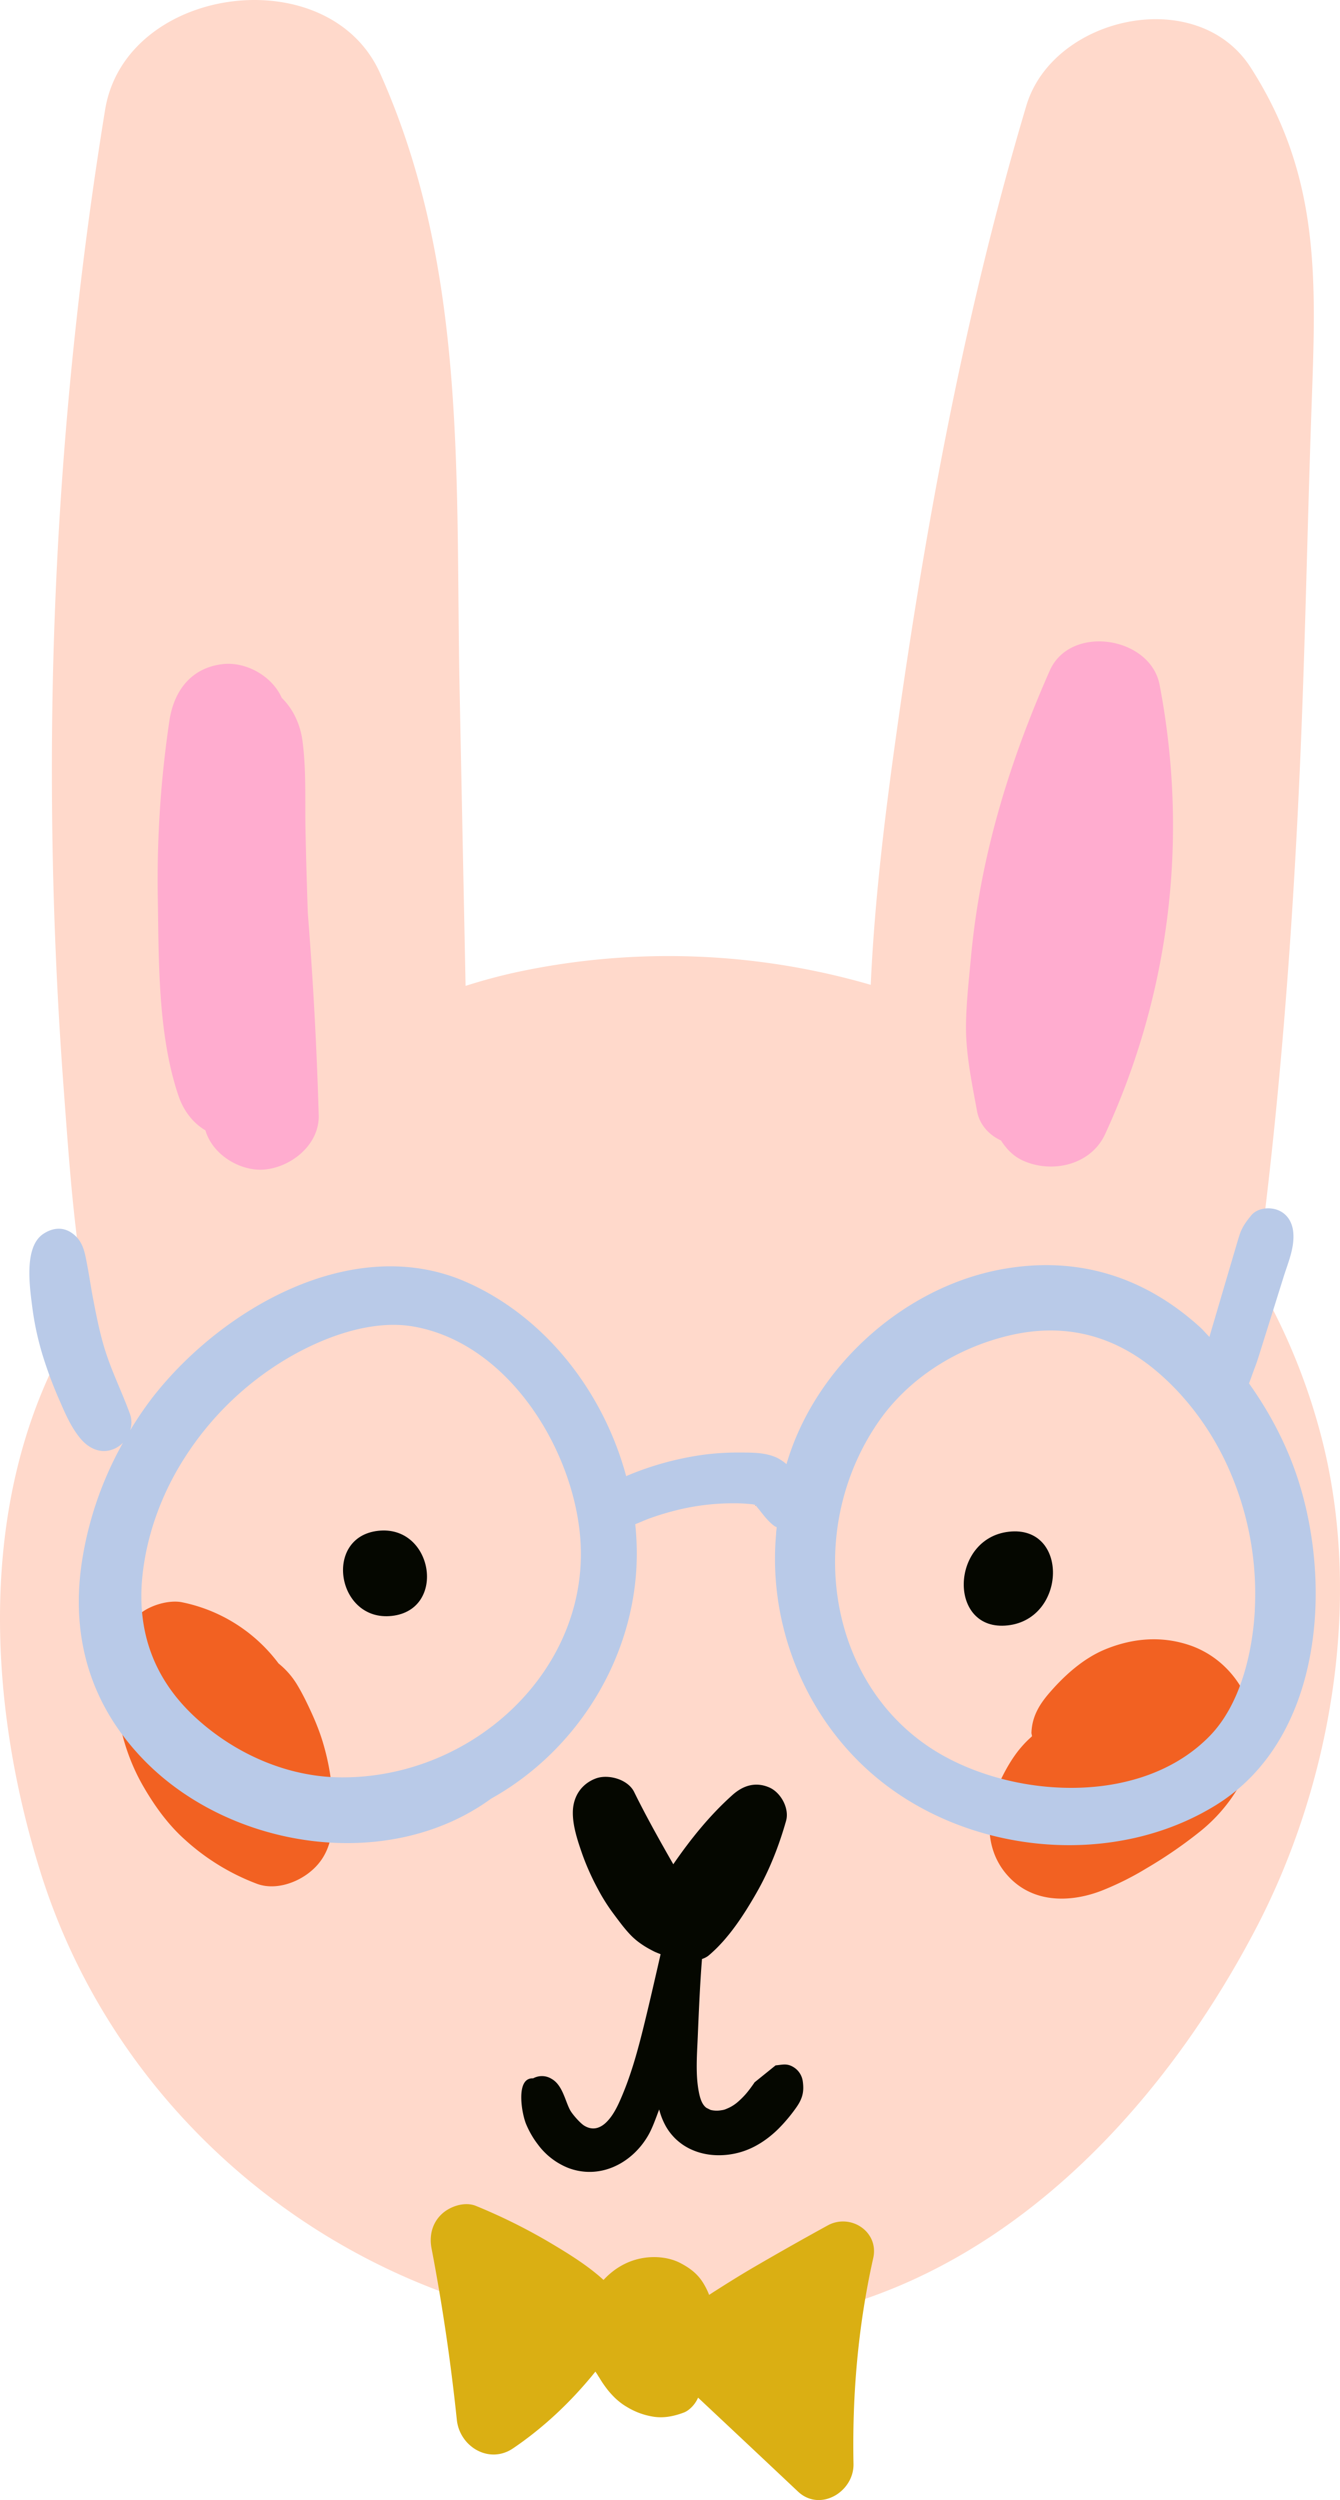 <svg xmlns="http://www.w3.org/2000/svg" viewBox="0.002 -0.005 1079.999 2014.026" style=""><g><title>cute_328894354</title><g data-name="Слой 2"><path d="M1008 54.36c-43.2-67.14-159.32-41.2-180.79 30.72-48 160.76-79.42 327.67-103 493.59-10.12 71.12-19.18 142.86-22.43 214.7a584.49 584.49 0 0 0-283.63-10.59 443.21 443.21 0 0 0-42.9 11.44q-2.38-117.79-4.75-235.58c-3.63-170.29 7-340.84-64.19-499.71C264.71-33.77 101.09-12 84.7 88.49a3311.23 3311.23 0 0 0-42.85 545.35q.43 121.83 9.5 243.4c4.45 59.7 8.36 119.54 19.67 177.51-4.86 7.29-10.6 13.69-15 21.39-74.48 129.36-66.57 293.95-23.44 431.86 86.24 275.76 389.6 438.1 664.34 344.09 141.2-48.32 248.13-170 315.35-298.56 60.31-115.39 85.31-261.17 54.52-388.76a499.59 499.59 0 0 0-54.21-134.14c18.3-135 28.69-271.21 34.86-407 4.47-98.5 6.16-197.09 9.63-295.62 3.57-101.37 7.76-185.17-49.07-273.65z" fill="#ffd9cb"></path><path d="M304.77 1233.2c-44.51 5-33.27 73.51 11.07 68.56 44.52-4.97 33.27-73.51-11.07-68.56z" fill="#050700"></path><path d="M813.18 1233.93c-47.57 5.31-49.24 80.85-.95 75.47 47.57-5.31 49.24-80.85.95-75.47z" fill="#050700"></path><path d="M957.71 1325c-22.38-7.26-45.11-5.19-66.64 3.59-17.18 7-32 20.07-44.11 33.83-8.76 9.9-15.13 19.73-15.65 33.49 0 .9.43 1.9.45 2.82-1.12 1.09-2.32 2.1-3.41 3.17a88.63 88.63 0 0 0-6.68 7.29c-6.34 7.78-11.34 16.72-15.66 25.74-11.29 23.61-13 52.82 4.45 74.06 19.65 23.93 50.41 24.4 77 14.29a238.29 238.29 0 0 0 36.58-18.19 361.16 361.16 0 0 0 43.77-30.14 131.67 131.67 0 0 0 36.08-45.9c19.82-41.05-3.73-90.33-46.18-104.05z" fill="#f26122"></path><path d="M260.57 1404.8c-3.54-12.21-8.74-23.84-14.35-35.23-2.16-4.37-4.49-8.65-7-12.8a65.08 65.08 0 0 0-14.72-16.71 129.15 129.15 0 0 0-77.64-49.25c-10.31-2.18-25.48 2.25-33.52 8.84a49.13 49.13 0 0 0-18 30.87c-6 36.5 1.55 76.23 20 108.27 9.12 15.84 20 31 33.67 43.2a180.94 180.94 0 0 0 57.6 35.4c13.76 5.38 30.32.33 41.52-8 12.84-9.5 18.46-22.26 19.71-38a188.78 188.78 0 0 0-7.27-66.59z" fill="#f26122"></path><path d="M934.6 551.66c-7.47-39-72-49-88.57-11.32-23.57 53.38-42.31 107.6-53.82 164.87a637.88 637.88 0 0 0-9.74 67c-1.63 17.55-3.64 35.42-3.89 53.1-.34 23.57 4.69 46.68 8.87 69.77 1.95 10.83 9.68 19.3 19.31 23.67 4.29 6.63 9.7 12.52 17.47 16.1 23.37 10.77 54.89 3.87 66.45-21.17 52.53-113.93 67.43-238.98 43.92-362.02z" fill="#ffaccf"></path><path d="M243.83 597.1c-1.79-13.67-7.65-26.05-16.75-34.91-7.9-17.83-29.08-29.31-47.54-27.19-25.4 2.92-39.34 21.36-43 45.61a869 869 0 0 0-9.34 144c.81 50.89.14 109.36 16.64 158.11 4.1 12.11 11.67 21.94 21.73 27.88 5.71 19.74 28.18 33.22 47.47 31.57 21.63-1.84 44.53-20 43.84-43.84q-2.37-81.49-8.79-162.8-1.17-33.51-1.87-67c-.47-23.79.7-47.9-2.39-71.43z" fill="#ffaccf"></path><path d="M565.78 1578.15a17.12 17.12 0 0 0 5-2.51c16.06-13.34 28.65-32.81 38.94-50.79 10.42-18.22 18.09-37.79 23.82-57.95 2.85-10-4.17-22.87-13.47-26.92-11-4.8-21.06-1.69-29.67 6-18.41 16.46-33.81 35.62-47.75 55.86-11-19.23-21.85-38.53-31.59-58.31-5-10.13-20.94-14.62-31-10.76-11.64 4.45-18.2 14.62-18.37 27-.17 11.29 3.93 23.27 7.61 33.92A203 203 0 0 0 482 1522a152.16 152.16 0 0 0 12.89 20.29c4.19 5.6 8.62 11.68 13.58 16.77 5.54 5.7 12.33 9.91 19.49 13.41.27.18.65.2.92.37 1.17.55 2.38.92 3.55 1.46-4.23 18.44-8.42 36.9-12.92 55.28-5.37 22-11.4 44.45-20.9 65-5.29 11.47-15 25.64-27.76 17.82-3.24-2-9.38-8.94-11.29-12.38-4-7.17-6.05-20.29-15-25.31a14.72 14.72 0 0 0-7.2-2.21 14.89 14.89 0 0 0-7.65 1.79c-12.91-.61-9.56 22.26-8 29a52.85 52.85 0 0 0 2 7.08 72.84 72.84 0 0 0 9.89 17.3 56.36 56.36 0 0 0 24.05 18.66c25.28 9.83 51.15-3.07 64.39-25.4 3.95-6.66 6.38-14.24 9.25-21.57a55.49 55.49 0 0 0 5.64 14.05c12.32 20.86 37.14 26.69 59.37 20.49 11.89-3.32 22.58-10.49 31.28-19.15a131.88 131.88 0 0 0 13.57-16.09c5.13-7.09 7.16-12.67 5.9-21.69a15.91 15.91 0 0 0-7.88-11.93c-5.17-3-8.61-1.68-14.07-1.19l-16.93 13.65c-.65 1-1.31 1.93-2 2.88-1.07 1.51-2.17 3-3.33 4.43A62.2 62.2 0 0 1 595 1693a31.4 31.4 0 0 1-7.5 5c-3.23 1.46-4 1.71-6.16 2a20.91 20.91 0 0 1-8.52-.24c-.15 0-3.66-1.83-3.45-1.68-3.63-2.68-5.14-7.63-6.21-13.28-2.65-14-1.4-29.29-.81-43.47.91-21.07 1.76-42.17 3.43-63.18z" fill="#050700"></path><path d="M608.85 1212.41c.94 1.57-.72-.17.15 0 .24.11-.15-.02-.15 0z" fill="#046ec8"></path><path d="M1016.25 1087q4.66-14.82 9.3-29.65l8.89-28.37c3.69-11.82 9.09-23.84 7.88-36.37-.76-8-4.88-15-12.76-17.92-6.87-2.51-16.36-1.5-21.3 4.63-3.86 4.78-6.86 8.76-8.93 14.64-1 2.94-1.87 5.94-2.76 8.94l-4.38 14.86q-4.76 16.11-9.5 32.24c-2.64 9-5.33 18-7.93 27-2.64-2.61-5-5.52-7.74-8-44.62-40.38-97.74-57.12-157.42-46.89-80.43 13.78-152.7 78.67-175.72 157.39a39.38 39.38 0 0 0-7.55-5.1c-9.37-4.36-19.8-4.22-29.88-4.26a211 211 0 0 0-30 1.86 245.08 245.08 0 0 0-60.27 16.5c-.47.19-1 .49-1.49.69-18.16-67.28-64.53-127.82-128.33-156.16-90.91-40.39-197.2 20.69-253.25 92.5a283.22 283.22 0 0 0-18.21 26.76 20.14 20.14 0 0 0 0-12.77c-7-19.36-15-34.58-20.92-54.16-4-13.39-6.57-26.8-9.22-40.55-1.59-8.31-2.73-16.62-4.33-24.89-2.1-10.89-3.24-20.5-13-26.95-7.52-5-15.93-3.55-22.91 1.31-15.68 10.92-10.37 44-8.24 60.76a235.68 235.68 0 0 0 8.89 39.3 336.24 336.24 0 0 0 13.29 34.93c4.45 10.3 9.12 20.87 16.35 29.55s17.68 13.18 28.43 7.79a23.3 23.3 0 0 0 5.9-4.37A282.42 282.42 0 0 0 65.59 1261c-8.2 59.62 7.92 112.93 50 156.46 69.88 72.26 197.26 91.9 280.23 31.52 65.93-36.75 112.06-106.71 117-184a226.37 226.37 0 0 0-.83-37.08c1.26-.52 2.53-1 3.79-1.55 2.75-1.17 5.47-2.33 8.28-3.34 7-2.5 14.17-4.65 21.4-6.45a189.82 189.82 0 0 1 46.21-5.53 123.43 123.43 0 0 1 16.28 1c-1.65-.31.87.42.85.36s.06 0 0-.08c-1-1.63-.48-.79.14.09-.07 0 .09 0 0 0 .26.37.55.8.68 1l2.17 2.67c3.79 4.76 7.58 9.91 12.6 13.44.52.37 1 .48 1.56.81 0 1.83-.48 3.6-.42 5.43-6.81 75.18 25 152.72 86 200.36 74.44 58.15 187.33 68.27 268.58 18 84.61-52.33 94.09-174.55 66.37-261.32-9-28.11-22.76-54.37-39.8-78.32 1.75-4.67 3.34-9.25 4.73-12.93 1.84-4.74 3.31-9.64 4.84-14.54zM275 1431.83c-43.31-.24-85.32-18.89-117.08-47.89-33.76-30.84-47.85-69.56-43.09-114.76 3.54-33.49 15.81-66.55 34-94.85a248.42 248.42 0 0 1 80.75-78.82c29.35-17.68 69-32.92 103.66-26.87 75.57 13.22 127.62 96.74 134.24 168.06 9.8 106.37-84.8 195.73-192.48 195.13zm736.33-134.19c-1.94 34.21-11.71 75.55-36.25 100.77-53.51 55-151.84 50.88-214.48 16.13-93.42-51.81-113.89-180.32-52.67-269 24.61-35.63 63.7-59.82 105.56-69.7 44.5-10.5 84.42-.31 119.07 29.1 25.67 21.8 46.06 50.57 59.19 81.53a248.33 248.33 0 0 1 19.53 111.17z" fill="#b9cae8"></path><path d="M667.1 1792.79q-30.4 16.68-60.38 34.14c-11.92 7-23.6 14.32-35.19 21.81a55.23 55.23 0 0 0-5.95-11.4c-4.46-6.45-10.47-10.74-17.32-14.29-9-4.66-20.24-5.67-30.12-4-12.57 2.16-23.14 8.42-31.71 17.65-13.4-12.25-29.91-22.17-44.46-30.81a461.45 461.45 0 0 0-58.26-28.79c-9.15-3.81-21.25.3-28 6.83-7.52 7.27-9.82 17.28-7.9 27.31q13.11 68.6 20.38 138.13c2.22 21.57 26 36.1 45.31 23 25.11-17 47.34-38.17 66.39-61.81.71 1.12 1.52 2.19 2.16 3.34.28.56.7 1 1 1.55 5.52 9.28 12.71 18 21.88 23.36a58.42 58.42 0 0 0 22.34 8.16c8.21 1.17 16.24-.57 23.88-3.45 4.77-1.8 9.47-7.1 11.48-12q40.29 37.76 80.47 75.61c17.91 16.87 45.23.18 44.8-22.19-1.11-56 3.68-111.17 15.9-165.86 4.79-21.36-18.38-36.34-36.7-26.29z" fill="#daaf13"></path></g></g></svg>